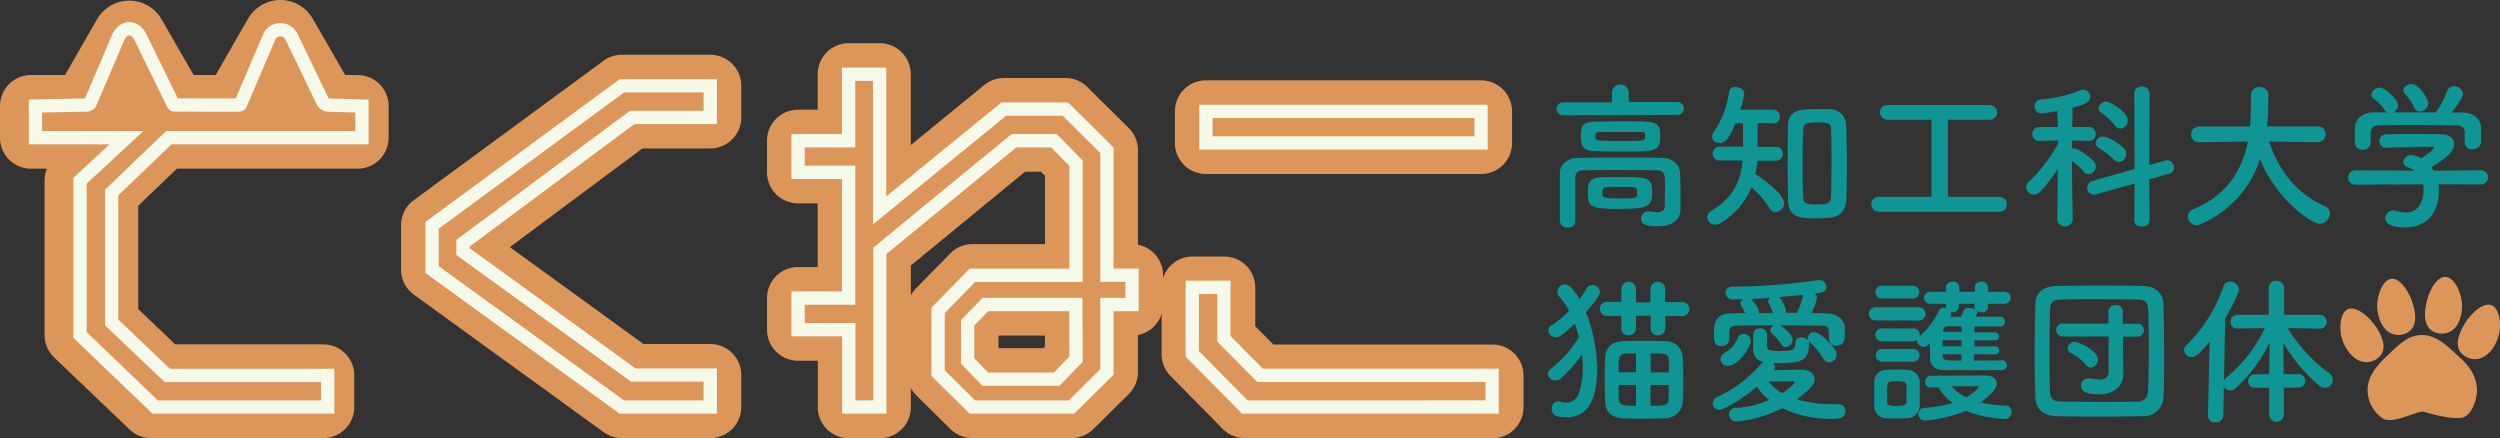 <svg xmlns="http://www.w3.org/2000/svg" viewBox="0 0 563.88 98.81"><rect x="0" y="0" width="563.88" height="98.81" fill="#333333" stroke="none"/><defs><style>.cls-1,.cls-2,.cls-3{fill:#dc965a;}.cls-1{stroke:#dc965a;}.cls-1,.cls-3{stroke-miterlimit:10;}.cls-3{stroke:#f5f9e9;stroke-width:3px;}.cls-4{fill:#0e9594;}</style></defs><g id="レイヤー_2" data-name="レイヤー 2"><g id="レイヤー_1-2" data-name="レイヤー 1"><path class="cls-1" d="M21.55,29.67a7.89,7.89,0,0,1-6.84-11.82L22.33,4.59A7.89,7.89,0,0,1,36,4.59l7.63,13.25a7.9,7.9,0,0,1-6.85,11.83Z"/><path class="cls-1" d="M55.59,29.67a7.93,7.93,0,0,1-6.87-11.88L56.37,4.48a7.93,7.93,0,0,1,13.75,0l7.65,13.31A7.93,7.93,0,0,1,70.9,29.67Z"/><path class="cls-2" d="M34,98.81a7,7,0,0,1-4.84-2L12.21,80.62a7,7,0,0,1-2.16-5.06V40.76a7,7,0,0,1,.55-2.71H7a7,7,0,0,1-7-7V23.92a7,7,0,0,1,7-7H80.65a7,7,0,0,1,7,7v7.13a7,7,0,0,1-7,7H39.89l-8.7,8.36V69.73l8.34,7.94H72.91a7,7,0,0,1,7,7v7.14a7,7,0,0,1-7,7Z"/><path class="cls-2" d="M140.26,98.81a7,7,0,0,1-4.11-1.34l-42.79-31a7,7,0,0,1-2.9-5.67v-10a7,7,0,0,1,2.86-5.64l42.8-31.45a7,7,0,0,1,4.14-1.36H160.2a7,7,0,0,1,7,7v7.13a7,7,0,0,1-7,7H144.9L115,55.74l30.14,21.85H160.2a7,7,0,0,1,7,7v7.22a7,7,0,0,1-7,7Z"/><path class="cls-3" d="M140.26,91.81l-42.8-31v-10l42.8-31.45H160.2v7.13H142.58L104.43,54.85v1.89l38.41,27.85H160.2v7.22Z"/><path class="cls-2" d="M219.33,98.81a7,7,0,0,1-4.92-2l-7.74-7.64a7.09,7.09,0,0,1-1.22-1.63v4.3a7,7,0,0,1-7,7h-7a7,7,0,0,1-7-7V81.36H180a7,7,0,0,1-7-7V67.23a7,7,0,0,1,7-7h4.43V45.87H180a7,7,0,0,1-7-7V31.74a7,7,0,0,1,7-7h4.43v-8a7,7,0,0,1,7-7h7a7,7,0,0,1,7,7V32.72L222,19.18a7,7,0,0,1,4.42-1.58H240.3a7,7,0,0,1,4.92,2l9.37,9.28a7,7,0,0,1,2.07,5V55.2a7,7,0,0,1,5.68,6.87v6.62a7,7,0,0,1-5.68,6.87V83.9a7,7,0,0,1-2.07,5l-8,7.9a7,7,0,0,1-4.92,2Zm16-20.28.36-.37V75.69H225.21v2.84Zm-29.89-11.9a6.81,6.81,0,0,1,1.14-1.55l7.73-7.9a7,7,0,0,1,5-2.11H235.7V39.67l-.92-.93H231.2L205.45,59.88Z"/><path class="cls-3" d="M249.66,68.69V83.9l-8,7.91H219.33l-7.74-7.65V70l7.74-7.91H242.7V36.81l-5-5.07h-9L198.45,56.57V91.81h-7V74.36H180V67.23H191.4V38.87H180V31.74H191.4v-15h7V47.46l28-22.86H240.3l9.36,9.28V62.07h5.68v6.62Zm-7,0H222.25l-4,4.12v8.6l4,4.12h16.07L242.7,81Z"/><path class="cls-2" d="M280.78,98.81a7,7,0,0,1-5-2.07L264,84.79a7,7,0,0,1-2-4.93v-15a7,7,0,0,1,7-7h7.13a7,7,0,0,1,7,7v8.73l4.09,4.12h49.41a7,7,0,0,1,7,7v7.14a7,7,0,0,1-7,7ZM272,39.25a7,7,0,0,1-7-7V25.12a7,7,0,0,1,7-7h62.05a7,7,0,0,1,7,7v7.13a7,7,0,0,1-7,7Z"/><path class="cls-3" d="M280.78,91.81l-11.86-12v-15h7.13v11.6l8.16,8.25h52.34v7.14ZM272,32.25V25.12h62.05v7.13Z"/><path class="cls-3" d="M19.56,23.68a.91.91,0,0,0,.84-.57L26.75,8.22c1.33-2.32,3.51-2.32,4.84,0L39.08,23.5a.3.3,0,0,0,.27.17c1.57,0,12.41.07,14.66,0a.27.27,0,0,0,.22-.15L60.82,8.1a2.79,2.79,0,0,1,4.84,0l7.12,14.77a1.48,1.48,0,0,0,1.27.83l7.59.22v7.13H38.07L25.18,43.42V72.73L37.73,84.67H73.91v7.14H35L18.05,75.56V40.76l10.49-9.71H8V23.92Z"/><path class="cls-4" d="M352.55,26a1.46,1.46,0,1,1,0-2.92H363.6v-2.3a1.88,1.88,0,0,1,3.75,0V23h11a1.46,1.46,0,0,1,0,2.92Zm23,17.28c0-1.16,0-2.42-.08-3.39a1.54,1.54,0,0,0-1.65-1.47c-2.74-.07-5.8-.07-8.78-.07s-5.8,0-8.14.07a1.54,1.54,0,0,0-1.58,1.47c0,1.44,0,3.24,0,5s0,3.57,0,4.93v.08a1.51,1.51,0,0,1-1.69,1.44,1.64,1.64,0,0,1-1.8-1.52c0-1.58,0-3.45,0-5.36s0-3.78,0-5.4c0-2,1.62-3.42,4.21-3.45s5.86-.08,9.1-.08,6.55,0,9.61.08c2.49,0,4.07,1.44,4.18,3.38s.11,4,.11,5c0,.43,0,2.16,0,3.13v.11c0,2-1.44,3.81-5.18,3.81-2.81,0-3.71-.54-3.71-1.76a1.59,1.59,0,0,1,1.62-1.62,1.42,1.42,0,0,1,.36,0,10.71,10.71,0,0,0,1.73.18c1,0,1.62-.28,1.62-1.33C375.48,46.51,375.52,45,375.52,43.24ZM367,34.17c-2.34,0-4.86,0-6.8-.08-2.85,0-3.64-.79-3.64-3.24s.33-3.38,3.42-3.42c2,0,4.36-.07,6.66-.07,6.95,0,7.81.07,7.81,3.21C374.47,34,373.68,34.17,367,34.17Zm-1.73,5.76c6.2,0,7.38,0,7.38,3.38s-.9,3.81-8.13,3.81c-6.09,0-6.37-.75-6.37-3.74,0-1.62,0-3.27,2.91-3.38C362.27,39.93,363.78,39.93,365.29,39.93Zm4.65-10.16c-1.33,0-2.85,0-4.36,0s-3.06,0-4.53,0c-1,0-1.19.22-1.19.94,0,1.08,0,1.08,6.23,1.08,5,0,5,0,5-1.08C371.12,30.13,371.12,29.77,369.94,29.77Zm-4.57,12.39c-1.12,0-2.24,0-3,.07-.43,0-.94.14-.94,1.26s.25,1.26,3.93,1.26c3.92,0,3.92,0,3.92-1.3S369.29,42.16,365.37,42.16Z"/><path class="cls-4" d="M396.33,36.25a20.88,20.88,0,0,1-.4,3c2.09,1.29,6.48,4.68,6.48,6.58a2,2,0,0,1-1.91,2,1.57,1.57,0,0,1-1.44-.94,19,19,0,0,0-4-4.64,17.06,17.06,0,0,1-6.87,8,2.5,2.5,0,0,1-1.3.43,1.76,1.76,0,0,1-1.8-1.69,1.72,1.72,0,0,1,.94-1.47c5-3,6.62-6.77,7-11.31h-5.15a1.47,1.47,0,0,1-1.58-1.51,1.56,1.56,0,0,1,1.58-1.62h5.26V27.79l-1.69,0c-1.52,3.71-2.42,4.46-3.6,4.46a1.56,1.56,0,0,1-1.7-1.4,1.82,1.82,0,0,1,.44-1.15A20.54,20.54,0,0,0,390,20.63a1.31,1.31,0,0,1,1.44-1c.93,0,2,.57,2,1.47a18.33,18.33,0,0,1-.94,3.64h7.38a1.53,1.53,0,0,1,1.58,1.58A1.46,1.46,0,0,1,400,27.83h-.07l-3.49-.07c0,1.65,0,3.81,0,5.36h4.25a1.57,1.57,0,0,1,0,3.13Zm13.6,13c-3.67,0-6.51,0-6.62-4-.07-2.7-.11-5.62-.11-8.53s0-5.87.11-8.53c.11-3.53,3.06-3.57,6.19-3.57,1,0,2.12,0,3.1,0a3.67,3.67,0,0,1,3.81,3.78c.11,2.55.15,5.4.15,8.28s0,5.76-.15,8.42a3.81,3.81,0,0,1-3.89,4C411.77,49.21,410.87,49.25,409.93,49.25Zm3.17-12.56c0-2.67,0-5.3-.11-7.42,0-1.3-.29-1.65-3.09-1.65-3,0-3.13.53-3.17,1.65-.11,2.09-.15,4.64-.15,7.2,0,2.81,0,5.65.15,8,0,1.34.47,1.66,3.31,1.66,2.23,0,2.92-.4,2.95-1.76C413.06,42.05,413.1,39.35,413.1,36.69Z"/><path class="cls-4" d="M423.76,47.77a1.69,1.69,0,1,1,0-3.38h11.88V27h-9.83a1.66,1.66,0,1,1,0-3.31h23a1.63,1.63,0,0,1,1.62,1.69A1.55,1.55,0,0,1,448.85,27h-9.5V44.39H451a1.63,1.63,0,0,1,1.62,1.73A1.57,1.57,0,0,1,451,47.77Z"/><path class="cls-4" d="M467.53,49.57a1.78,1.78,0,0,1-3.52,0v0l.14-11.45a36.41,36.41,0,0,1-4,5.15,1.94,1.94,0,0,1-1.37.64A1.84,1.84,0,0,1,457,42.19,1.62,1.62,0,0,1,457.6,41a34.49,34.49,0,0,0,6.59-8.57l0-.75-4.21.1h0a1.47,1.47,0,0,1-1.58-1.54,1.54,1.54,0,0,1,1.62-1.59h4.18L464,25.06c-.68.11-3.09.54-3.49.54A1.59,1.59,0,0,1,458.9,24a1.52,1.52,0,0,1,1.44-1.55,29.9,29.9,0,0,0,8.92-2.12,1.9,1.9,0,0,1,.58-.11,1.65,1.65,0,0,1,1.62,1.66c0,1.26-1.37,1.72-4,2.44,0,.76,0,2.38-.07,4.32h3.67a1.54,1.54,0,0,1,1.62,1.59,1.5,1.5,0,0,1-1.59,1.54h0l-3.75-.07v1.77a1.27,1.27,0,0,1,.36,0c1.34,0,4.29,2.59,4.47,2.81a1.74,1.74,0,0,1-1.08,3,1.48,1.48,0,0,1-1.15-.61,14,14,0,0,0-2.6-2.34c0,5.43.18,13.32.18,13.32Zm13.93-8.17-8.6,2.41a1.68,1.68,0,0,1-.57.07,1.48,1.48,0,0,1-1.52-1.54A1.61,1.61,0,0,1,472,40.79l9.46-2.66-.07-17.07a1.55,1.55,0,0,1,1.69-1.54,1.63,1.63,0,0,1,1.77,1.54l-.07,16.17,3.52-1a2.49,2.49,0,0,1,.51-.07,1.6,1.6,0,0,1,1.55,1.62,1.47,1.47,0,0,1-1.16,1.44l-4.42,1.22.07,9.25c0,.94-.87,1.4-1.73,1.4s-1.73-.46-1.73-1.4Zm-4.75-5.47a19.46,19.46,0,0,0-3.31-2.56,1.3,1.3,0,0,1-.72-1.11,1.64,1.64,0,0,1,1.77-1.44c1.26,0,3.85,1.87,4.5,2.52a1.9,1.9,0,0,1,.61,1.37,1.76,1.76,0,0,1-1.66,1.8A1.69,1.69,0,0,1,476.71,35.93ZM477,28.3a15.48,15.48,0,0,0-3.09-2.92,1.18,1.18,0,0,1-.58-.93,1.77,1.77,0,0,1,1.8-1.51c1,0,4.79,2.44,4.79,4.24A1.8,1.8,0,0,1,478.26,29,1.63,1.63,0,0,1,477,28.3Z"/><path class="cls-4" d="M522.72,32.08l-10.91-.15c2.38,7.31,6.91,12.1,12.6,14.58a1.73,1.73,0,0,1,1.12,1.62,2.39,2.39,0,0,1-2.27,2.34c-2,0-9.86-5.58-13.5-14.54a24.18,24.18,0,0,1-13.42,14.65,2.46,2.46,0,0,1-.94.22,2,2,0,0,1-1.94-1.95,1.77,1.77,0,0,1,1.22-1.65C502.49,44,505.77,38.13,507,31.93l-11,.15h0a1.68,1.68,0,0,1-1.8-1.73,1.74,1.74,0,0,1,1.83-1.8h11.48c.22-3.2.22-5.43.22-5.72V21.35a1.72,1.72,0,0,1,1.91-1.69,1.83,1.83,0,0,1,2,1.66v.79c0,1.69-.07,3.38-.18,5l-.11,1.4h11.41a1.73,1.73,0,0,1,1.8,1.76,1.7,1.7,0,0,1-1.76,1.77Z"/><path class="cls-4" d="M550,41.58a10.14,10.14,0,0,1,.11,1.58c0,3.24-1.51,8.14-7.77,8.14-2.81,0-4.32-.76-4.32-2.16a1.76,1.76,0,0,1,2.26-1.62,8.13,8.13,0,0,0,2.38.4c4,0,4-4.83,4-5.12a6.09,6.09,0,0,0-.11-1.22l-15.26.07a1.54,1.54,0,0,1-1.65-1.58,1.59,1.59,0,0,1,1.62-1.66l13.31.08a6,6,0,0,0-1.44-.76c-.75-.25-1.08-.72-1.08-1.19A1.79,1.79,0,0,1,544,35a4.61,4.61,0,0,1,2.13.72c.93-.61,2.84-1.94,2.84-2.38,0-.14-.15-.21-.4-.21s-1.08,0-1.9,0c-2.31,0-5.8.07-8.32.18h-.07a1.5,1.5,0,0,1-1.62-1.51,1.55,1.55,0,0,1,1.66-1.51c1.54-.07,3.49-.07,5.39-.07,2.63,0,5.26,0,6.91.07,2.06,0,2.92,1.08,2.92,2.19,0,1.77-1.91,3.24-5.15,5.26.18.25.36.5.51.76l10.72-.11A1.57,1.57,0,0,1,561.17,40a1.51,1.51,0,0,1-1.55,1.59Zm5.94-11.52c0-1.51-.79-1.76-2.27-1.8-2.87,0-6.11-.07-9.25-.07-2.55,0-5.07,0-7.3.07-2,0-2.31.54-2.41,1.8v2.13a1.69,1.69,0,0,1-1.84,1.58,1.63,1.63,0,0,1-1.73-1.62c0-.47,0-1,0-1.58s0-1.23,0-1.77c.07-1.69,1.41-3.42,4.21-3.45l3,0a1.62,1.62,0,0,1-.47-.5,10.21,10.21,0,0,0-2.52-2.59,1.24,1.24,0,0,1-.47-.94,1.82,1.82,0,0,1,1.84-1.55c1.36,0,4.17,2.74,4.17,4a1.94,1.94,0,0,1-1,1.58c3.17,0,6.3,0,9.47,0a17.74,17.74,0,0,0,2.55-4.76,1.68,1.68,0,0,1,1.62-1.15,2,2,0,0,1,2,1.77c0,.68-1.15,2.44-2.63,4.17.83,0,1.7,0,2.52,0,2.13,0,4.11,1.18,4.18,3.42,0,.5,0,1.26,0,1.94a13.28,13.28,0,0,1,0,1.33,1.79,1.79,0,0,1-1.91,1.59,1.61,1.61,0,0,1-1.8-1.52V30.06Zm-10.18-4.93a1.27,1.27,0,0,1-1.23-.86,10,10,0,0,0-2.12-3.1,1.24,1.24,0,0,1-.33-.79c0-.76.9-1.4,1.84-1.4,1.84,0,3.82,3.52,3.82,4.35A2,2,0,0,1,545.73,25.13Z"/><path class="cls-4" d="M351.94,85.44a1.64,1.64,0,0,1-1.08.39,1.7,1.7,0,0,1-1.73-1.51,1.52,1.52,0,0,1,.72-1.19A25.15,25.15,0,0,0,356.12,76a30.51,30.51,0,0,0-.94-3c-3.1,3-3.71,3.06-4.25,3.06a1.66,1.66,0,0,1-1.69-1.51,1.44,1.44,0,0,1,.79-1.23,21.82,21.82,0,0,0,3.89-3.24A16.71,16.71,0,0,0,351.8,67a1.83,1.83,0,0,1-.51-1.23,1.64,1.64,0,0,1,1.62-1.62c.65,0,1.58.36,3.35,3.28A20.83,20.83,0,0,0,357.91,65a1.37,1.37,0,0,1,1.23-.72,1.73,1.73,0,0,1,1.73,1.58c0,.43-.18,1.19-3.17,4.54a35.46,35.46,0,0,1,2.52,12.88c0,8.53-3.21,10.84-6.91,10.84-2.81,0-3.31-.76-3.31-1.87a1.58,1.58,0,0,1,1.44-1.73,1.68,1.68,0,0,1,.43.07,5.27,5.27,0,0,0,1.4.22,2.93,2.93,0,0,0,2.88-2.24A17.11,17.11,0,0,0,357,83a27.14,27.14,0,0,0-.18-3A32.26,32.26,0,0,1,351.94,85.44Zm23.68-14.18V74.1a1.57,1.57,0,0,1-1.72,1.51,1.45,1.45,0,0,1-1.59-1.4v-3H369V74.1a1.57,1.57,0,0,1-1.73,1.51,1.45,1.45,0,0,1-1.58-1.4V71.26l-3.24,0h0a1.53,1.53,0,0,1-1.58-1.58,1.51,1.51,0,0,1,1.58-1.59h0l3.24,0V65A1.67,1.67,0,0,1,369,65V68.2h3.27V65a1.67,1.67,0,0,1,3.31,0v3.13l4,0a1.59,1.59,0,0,1,0,3.17Zm-.1,23.07c-1.59.07-3.06.11-4.54.11-1.69,0-3.31,0-4.93-.11-2.63-.11-3.92-1.55-4-3.64-.07-1.58-.1-3.35-.1-5.07s0-3.53.1-5.08c.08-1.73,1.16-3.49,4-3.6,1.51-.07,3-.07,4.57-.07s3.17,0,4.86.07a3.84,3.84,0,0,1,4.06,3.57c.08,1.8.11,3.7.11,5.65,0,1.51,0,3.06-.11,4.5A3.94,3.94,0,0,1,375.52,94.33ZM369,79.71c-.76,0-1.48,0-2.16,0-1.77,0-1.77,1.08-1.77,4.25H369Zm0,7.13h-3.93c0,1,0,2.09.08,3.13.07,1.55,1.18,1.55,3.85,1.55ZM376.42,84c0-.94,0-1.84,0-2.74-.07-1.55-.94-1.55-4.1-1.55V84Zm-4.14,2.84v4.68c3.13,0,4.06,0,4.1-1.58,0-1,0-2,0-3.1Z"/><path class="cls-4" d="M414.76,91.2a1.44,1.44,0,0,1,1.47,1.51c0,1.73-1.73,1.76-3,1.76a25.25,25.25,0,0,1-11.23-2.41,28,28,0,0,1-10.4,3,1.58,1.58,0,0,1-1.59-1.59A1.43,1.43,0,0,1,391.61,92a20.25,20.25,0,0,0,7.45-1.8,11.79,11.79,0,0,1-2.77-3c-2.7,2.34-7.27,5.22-8.49,5.22a1.43,1.43,0,0,1-1.48-1.44,1.61,1.61,0,0,1,1-1.44,29.42,29.42,0,0,0,9.9-7.45,2.18,2.18,0,0,1,.54-.43c-1.73-.4-2.34-1.51-2.34-3.46,0-.25,0-.93,0-1.69,0-1.47.1-2.45,1.54-2.45a1.44,1.44,0,0,1,1.59,1.26c0,1,0,2.16,0,2.56,0,.94.29,1.3,2.67,1.3,3.09,0,3.74-.22,3.74-1.84a1.24,1.24,0,0,1,1.37-1.26c.82,0,1.69.5,1.69,1.33,0,3.93-1.69,4.5-6.84,4.5-.47,0-.9,0-1.33,0a1.17,1.17,0,0,1,.47.93,1.15,1.15,0,0,1-.18.65c2.16,0,5.65-.11,6.26-.11,1.94,0,2.88,1,2.88,2.2,0,.9-.33,1.72-4,4.5a30.31,30.31,0,0,0,8.6,1.08h.94ZM390,76.58a1.58,1.58,0,0,1-1.73,1.48c-1.66,0-1.69-1.19-1.69-2.7,0-2,.11-4.64,3.81-4.68,1.05,0,2.13-.07,3.24-.07a9.79,9.79,0,0,0-.93-1.66,1,1,0,0,1-.15-.54,1.08,1.08,0,0,1,.58-.9c-.76,0-1.44,0-2.09.07H391A1.65,1.65,0,0,1,389.2,66c0-.69.5-1.34,1.58-1.34a134.46,134.46,0,0,0,19.12-1.47,1.53,1.53,0,0,1,.43,0,1.46,1.46,0,0,1,1.58,1.48c0,1.19-.72,1.29-2.63,1.55a1.23,1.23,0,0,1,.55,1,11.79,11.79,0,0,1-1.3,3.39c1.15,0,2.3,0,3.38.07,1.95,0,4.11,1,4.18,3.27,0,.4,0,.9,0,1.41,0,1.37-.14,2.59-1.87,2.59a1.53,1.53,0,0,1-1.69-1.44v-.07c0-2.52,0-3-1.91-3-2.48,0-5.83-.07-9.14-.07.94.54,2.84,2.13,2.84,3.24a1.69,1.69,0,0,1-1.54,1.66,1.12,1.12,0,0,1-1-.61,11.83,11.83,0,0,0-2.13-2.45,1,1,0,0,1-.36-.72,1.38,1.38,0,0,1,.8-1.12c-3,0-5.91,0-8,.07-1.94,0-2,.65-2.05,1.55v1.62Zm-1.95,4.47a1.83,1.83,0,0,1,1.08-1.52,7.16,7.16,0,0,0,2.81-3.2,1.37,1.37,0,0,1,1.33-1,1.56,1.56,0,0,1,1.62,1.48c0,1.65-2.91,5.72-5.18,5.72A1.55,1.55,0,0,1,388.08,81.05Zm7-13.5c.29.29,1.69,1.91,1.69,2.8,0,.08,0,.18,0,.26,1,0,2.09,0,3.13,0a9.42,9.42,0,0,0-.94-2.19,1.28,1.28,0,0,1-.1-.47.94.94,0,0,1,.39-.76c-1.47.11-2.91.18-4.28.25Zm9.68,18.64c0-.14-.17-.21-.32-.21h-.14c-.18,0-3.24.07-5.4.07A11,11,0,0,0,402,88.68C403.74,87.52,404.78,86.48,404.78,86.19Zm.62-15.84a11.89,11.89,0,0,0,1.29-3.63.54.54,0,0,1,.08-.22c-1.77.18-3.68.36-5.51.51a5.77,5.77,0,0,1,1.62,3.13.93.93,0,0,1-.07.43c.82,0,1.69,0,2.52,0A2.5,2.5,0,0,1,405.4,70.35Zm5.86,10.52a13.89,13.89,0,0,0-2.91-3.57,1.47,1.47,0,0,1-.58-1.08,1.45,1.45,0,0,1,1.55-1.29c1.26,0,5,3.49,5,5a1.82,1.82,0,0,1-1.73,1.8A1.56,1.56,0,0,1,411.26,80.87Z"/><path class="cls-4" d="M423.08,72.26a1.43,1.43,0,0,1-1.55-1.47,1.46,1.46,0,0,1,1.55-1.48h9.71a1.48,1.48,0,1,1,0,3ZM430,94.33c-.76,0-1.55.07-2.34.07s-1.55,0-2.27-.07a2.74,2.74,0,0,1-2.66-2.85c0-.93,0-1.87,0-2.77s0-1.76,0-2.55a2.68,2.68,0,0,1,2.62-2.74c.69,0,1.41-.07,2.13-.07.9,0,1.8,0,2.62.07A2.85,2.85,0,0,1,433,86c0,.82,0,1.8,0,2.77s0,1.91,0,2.7A2.9,2.9,0,0,1,430,94.33Zm-5.55-27a1.44,1.44,0,0,1,0-2.88h7a1.44,1.44,0,1,1,0,2.88Zm20.81,12.56v1.44c2.23,0,4.53,0,6.41-.07a1.12,1.12,0,0,1,0,2.23c-10.33,0-11.23,0-13,0-1.95,0-3.31-.76-3.35-2.74,0-.86,0-2.12,0-3.38-.72.9-1.3.9-1.37.9a1.65,1.65,0,0,1-1.59-1.51v-.11a1.53,1.53,0,0,1-.93.32h-7a1.44,1.44,0,0,1,0-2.88h7A1.4,1.4,0,0,1,433,75.5c0,.11,0,.18,0,.29a16.61,16.61,0,0,0,4.32-5.72,1.12,1.12,0,0,1,1.08-.65,3.33,3.33,0,0,1,.54.07.64.64,0,0,1,0-.29v-.68h-3.63a1.35,1.35,0,1,1,0-2.7h3.63V64.74c0-.83.76-1.22,1.51-1.22a1.32,1.32,0,0,1,1.48,1.22v1.08h3.53V64.74c0-.83.72-1.22,1.47-1.22a1.32,1.32,0,0,1,1.48,1.22v1.08h3.74a1.35,1.35,0,1,1,0,2.7h-3.74v.68a1.26,1.26,0,0,1-1.4,1.23,1.81,1.81,0,0,1-1.16-.4.7.7,0,0,1,.15.4,3.8,3.8,0,0,1-.4,1c2,0,4,0,5.62,0a1.06,1.06,0,0,1,1,1.12,1,1,0,0,1-1.08,1.08h0c-1.62,0-3.7,0-5.79,0v1.34h4.64a.85.85,0,0,1,.9.9.87.87,0,0,1-.9.9h-4.64v1.36h4.64a.91.91,0,0,1,.94.94.87.87,0,0,1-.94.86Zm-20.73,1.7a1.44,1.44,0,1,1,0-2.88h7a1.44,1.44,0,1,1,0,2.88Zm5.5,7.27c0-.69,0-1.37,0-1.88-.08-.89-.9-1-2.2-1-2.19,0-2.19.08-2.19,2.81,0,.68,0,1.37,0,1.91,0,.79.83.86,2.09.86,1.55,0,2.23-.21,2.27-.9C430,90.19,430,89.5,430,88.86Zm5.37-1.48a1.17,1.17,0,0,1-1.16-1.29,1.23,1.23,0,0,1,1.16-1.34l12.34-.07c1.8,0,2.63.83,2.63,1.84,0,1.54-2.52,3.45-3.6,4.24a27.38,27.38,0,0,0,5.72.72,1.34,1.34,0,0,1,1.23,1.44,1.55,1.55,0,0,1-1.66,1.59,28.33,28.33,0,0,1-8.64-1.84,31.72,31.72,0,0,1-9.25,2.2,1.47,1.47,0,0,1-1.47-1.51A1.31,1.31,0,0,1,434.05,92a30.72,30.72,0,0,0,6.38-1.08,12.31,12.31,0,0,1-3.24-3.56Zm7-10.65h-4.25c0,.43,0,.9,0,1.36h4.29Zm0,3.16h-4.25v.26c0,1.18.61,1.18,4.25,1.18Zm0-6.3-3.1,0a1,1,0,0,0-1,1l0,.26h4.18Zm2.95-5.07h-3.53v.68a1.29,1.29,0,0,1-1.44,1.23,1.39,1.39,0,0,1-.4,0,1,1,0,0,1,.11.5,1,1,0,0,1-.14.54c.75,0,1.55,0,2.37,0,.18-.4.33-.79.54-1.37a1.23,1.23,0,0,1,1.26-.65,2.32,2.32,0,0,1,1.41.43,1,1,0,0,1-.18-.61Zm1,18.75c0-.14-.29-.14-.5-.14h-5.66a9.88,9.88,0,0,0,3.28,2.48A8,8,0,0,0,446.33,87.27Z"/><path class="cls-4" d="M483.52,93.86c-3.17.07-6.48.11-9.79.11s-6.63,0-9.87-.11-4.68-1.69-4.78-4.36-.15-5.93-.15-9.28c0-4.07.07-8.25.15-11.77,0-2.31,1.8-3.85,4.5-3.93,3.13-.07,6.44-.1,9.82-.1s6.8,0,10.19.1c2.52.08,4.35,1.59,4.39,4.11.07,3.67.14,7.74.14,11.66,0,3.24,0,6.37-.14,9.11A4.43,4.43,0,0,1,483.52,93.86ZM484.67,79c0-3.1,0-6.19-.15-9-.07-2.06-.79-2.41-2.55-2.45-2.7,0-5.69-.07-8.6-.07s-5.8,0-8.32.07c-2.05,0-2.63.61-2.66,2.45-.07,2.91-.11,6.12-.11,9.25s0,6.19.11,8.89c.07,2.05.79,2.41,3,2.45,2.48,0,5.11.07,7.88.07s5.62,0,8.54-.07c2,0,2.62-1,2.69-2.56C484.63,85.22,484.67,82.13,484.67,79Zm-9.07-3.1H465.37a1.46,1.46,0,1,1,0-2.91h10.19V70.25a1.48,1.48,0,0,1,1.62-1.44,1.46,1.46,0,0,1,1.62,1.44l0,2.77H482a1.46,1.46,0,1,1,0,2.91h-3.16l0,3.64.08,4.82v.08c0,1.94-1.34,4.46-5.51,4.46-1.73,0-4-.15-4-2a1.57,1.57,0,0,1,1.66-1.58,2.53,2.53,0,0,1,.47,0,10.11,10.11,0,0,0,2,.25c1.19,0,2.05-.43,2.05-1.9Zm-5.22,6.3a10.09,10.09,0,0,0-3.21-2.52,1.26,1.26,0,0,1-.79-1.11A1.63,1.63,0,0,1,468,77.09c.72,0,5.18,1.94,5.18,4a1.82,1.82,0,0,1-1.65,1.84A1.54,1.54,0,0,1,470.38,82.23Z"/><path class="cls-4" d="M515.12,87.45v6.23a1.67,1.67,0,0,1-3.31,0V87.45h-3.13A1.45,1.45,0,0,1,507.06,86a1.56,1.56,0,0,1,1.62-1.58h3.13v-.9l.11-6.23a34.24,34.24,0,0,1-7.59,10.22,1.8,1.8,0,0,1-1.3.54,1.69,1.69,0,0,1-1.44-.79l-.11,6.37a1.65,1.65,0,0,1-1.76,1.66A1.59,1.59,0,0,1,498,93.68v0L498.39,77c-2.31,3-3.28,3.53-4.07,3.53A1.64,1.64,0,0,1,492.63,79a1.73,1.73,0,0,1,.61-1.26,33.29,33.29,0,0,0,8.21-13A1.61,1.61,0,0,1,503,63.52a2,2,0,0,1,2,1.76c0,.86-1.76,4.25-3.1,6.52l-.28,13.92a2.37,2.37,0,0,1,.46-.5A32.55,32.55,0,0,0,510.84,74l-6.12.1h0a1.46,1.46,0,0,1-1.62-1.51A1.59,1.59,0,0,1,504.72,71h7V64.88a1.57,1.57,0,0,1,1.69-1.54,1.62,1.62,0,0,1,1.77,1.54V71h8a1.54,1.54,0,0,1,1.59,1.59,1.47,1.47,0,0,1-1.55,1.54h0L516,74a34.63,34.63,0,0,0,9.43,10.22,1.74,1.74,0,0,1,.75,1.44,1.79,1.79,0,0,1-1.76,1.8,2.37,2.37,0,0,1-1.44-.58,38.28,38.28,0,0,1-8-9.57l.1,6.15v.94h3.21a1.51,1.51,0,1,1,0,3Z"/><path class="cls-2" d="M554.35,80.21c-1.32-1.12-4.6-4.95-8.55-4.63-2.67.22-4.45,1.87-6.78,4.09s-5.11,4.86-5,8.46a7.68,7.68,0,0,0,3.5,6.29c2.39,1.28,7.58-1.75,9-1.56.92.13,5.29,1.7,8.61,1.38,2.2-.21,3.73-4.08,3.54-6.69C558.43,84.25,556.42,82,554.35,80.21Z"/><path class="cls-2" d="M533.74,81.68A4.17,4.17,0,0,0,537.08,80c1.44-2.14-.41-5.06-1-6-1.37-2.18-4.43-5.1-6.46-4.26-1.77.74-2,4-1.53,6.09C528.65,78.39,530.84,81.7,533.74,81.68Z"/><path class="cls-2" d="M539.9,75.41a4.16,4.16,0,0,0,3.63-.76c2-1.68,1-5,.73-6-.68-2.45-2.76-6-4.9-5.76-1.89.25-3,3.34-3.15,5.43C536,70.94,537.14,74.67,539.9,75.41Z"/><path class="cls-2" d="M558.44,81A4.22,4.22,0,0,1,555,79.49c-1.55-2.06.14-5.09.68-6.07,1.26-2.26,4.16-5.33,6.22-4.6,1.81.63,2.2,3.91,1.86,6C563.35,77.45,561.34,80.87,558.44,81Z"/><path class="cls-2" d="M552.17,75a4.11,4.11,0,0,1-3.69-.44c-2.1-1.5-1.48-4.84-1.27-5.93.46-2.5,2.2-6.26,4.37-6.17,1.89.08,3.28,3.06,3.62,5.13C555.64,70.25,554.84,74.07,552.17,75Z"/></g></g></svg>